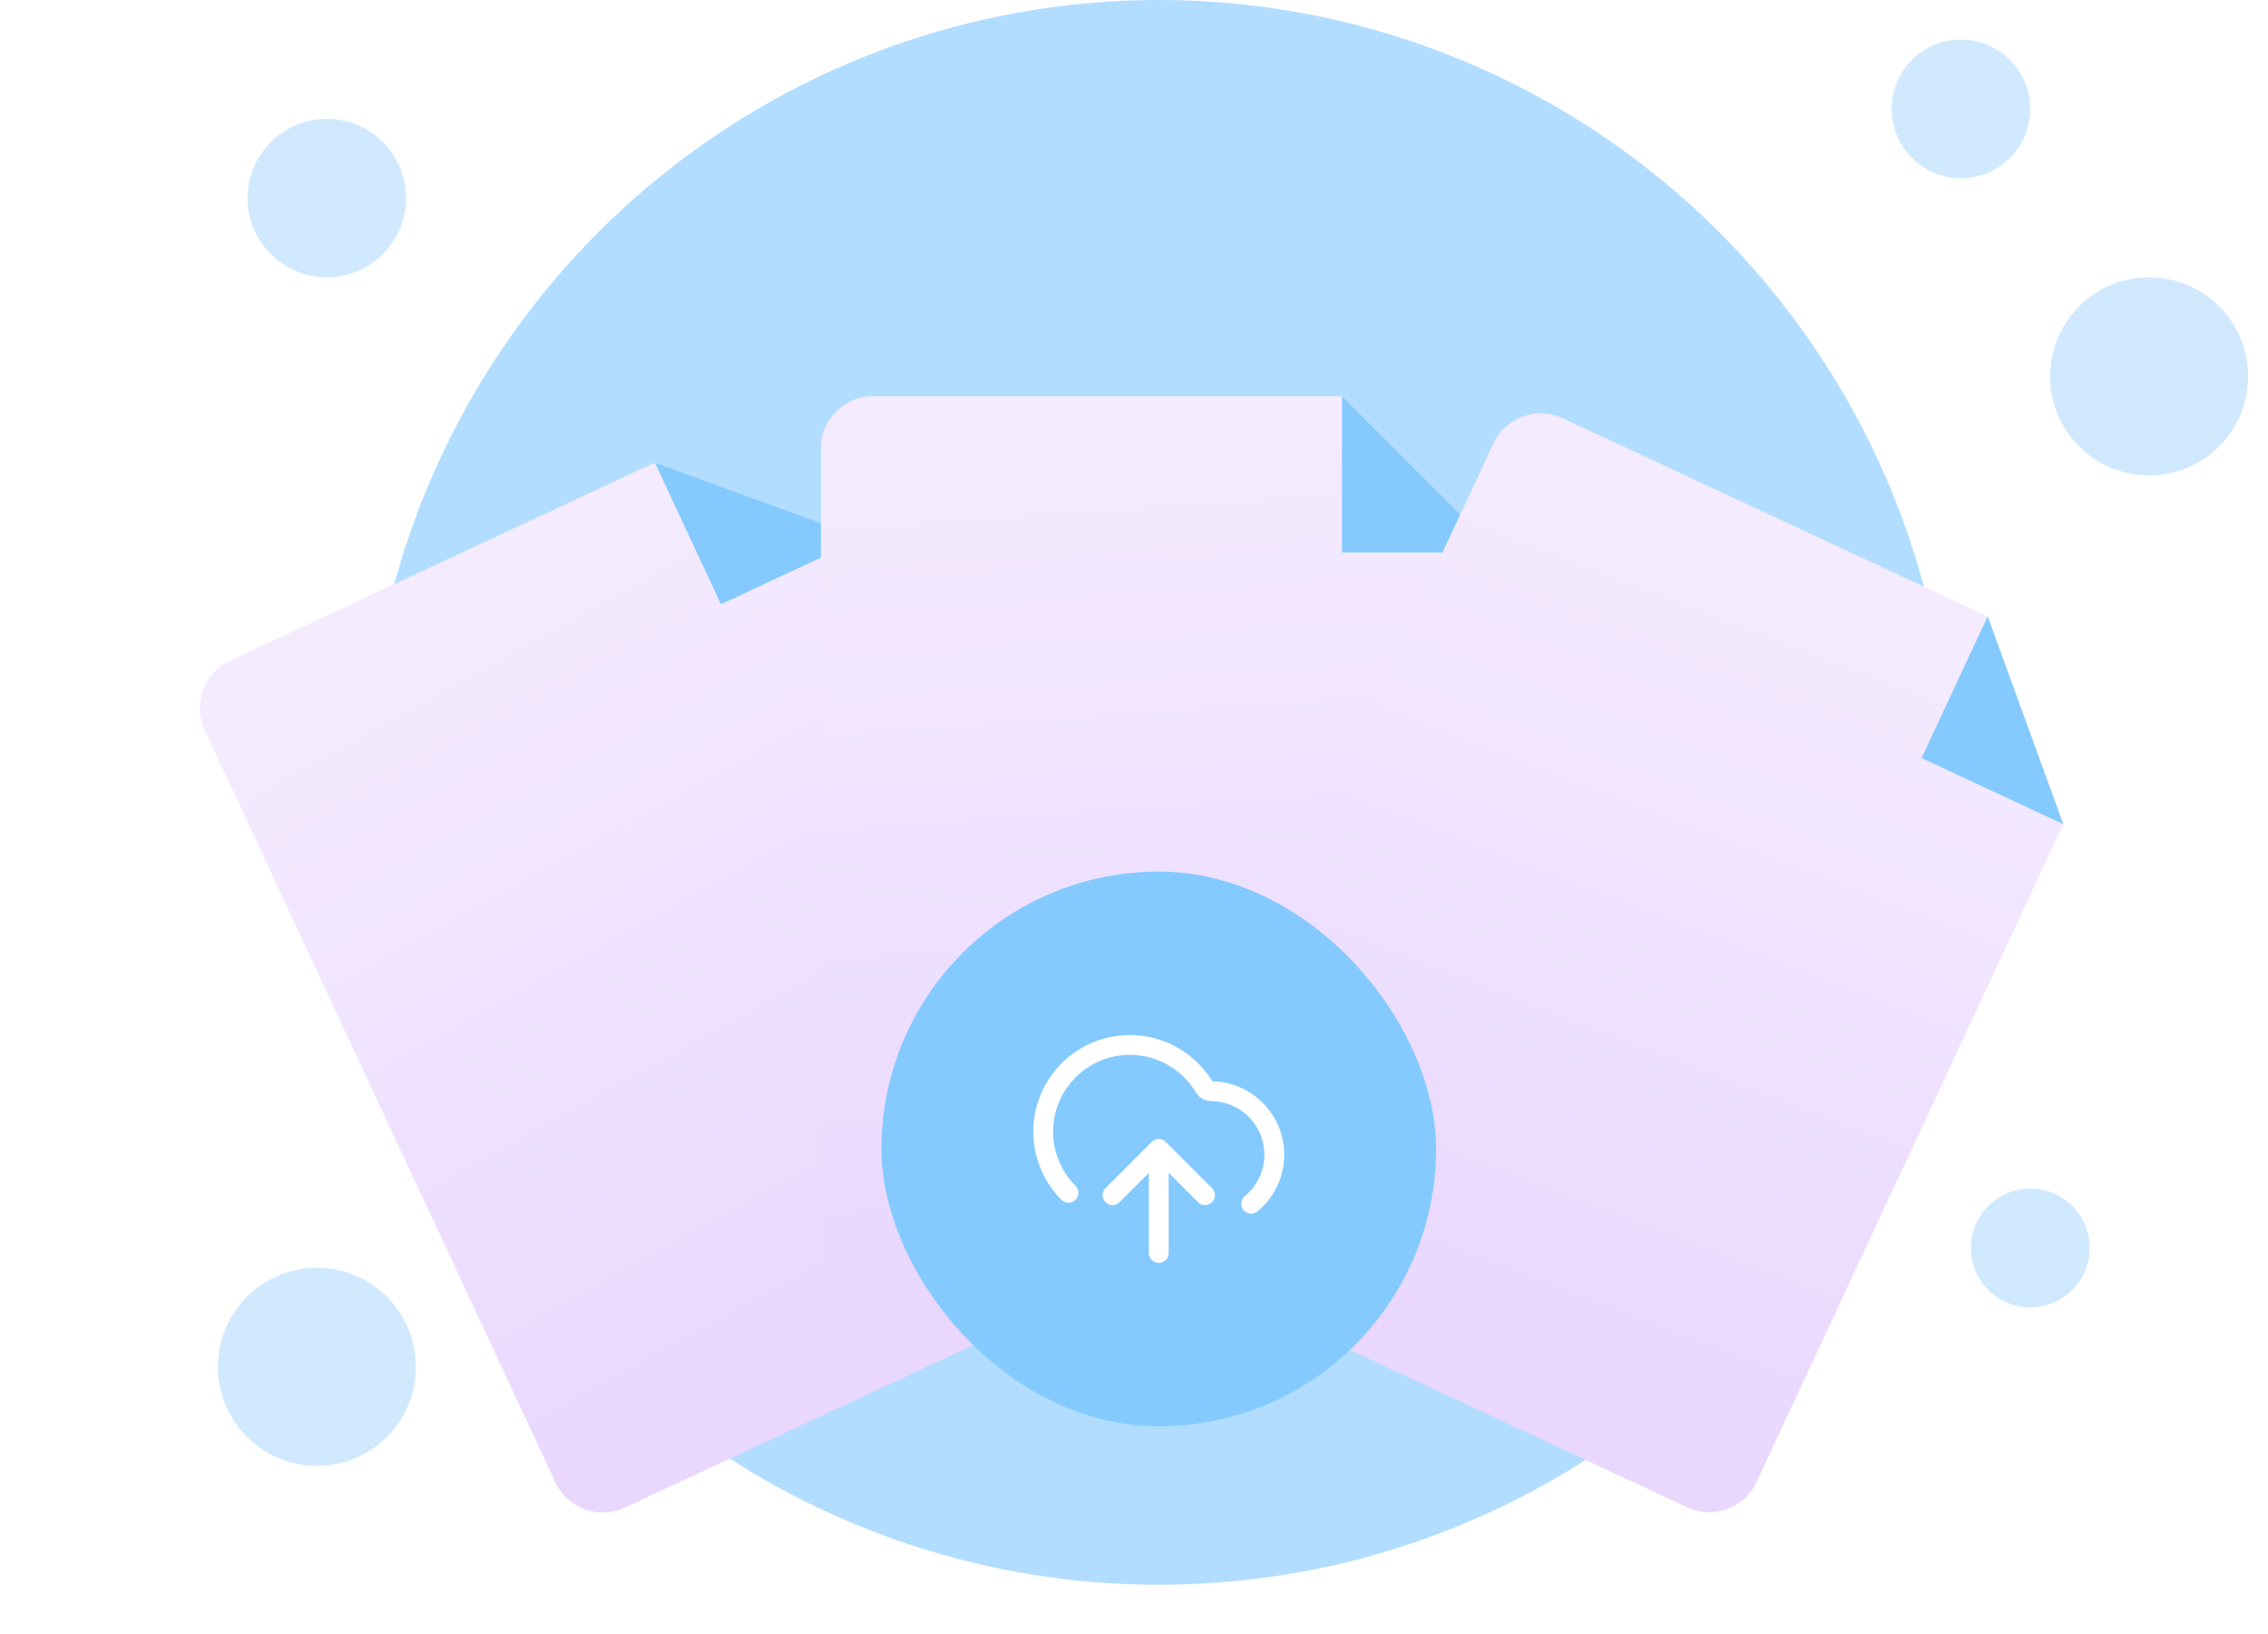 <svg width="229" height="165" viewBox="0 0 229 165" fill="none" xmlns="http://www.w3.org/2000/svg">
    <circle cx="117" cy="80" r="80" fill="#B2DDFF"/>
    <circle cx="33" cy="20" r="8" fill="#D1E9FF"/>
    <circle cx="205" cy="126" r="6" fill="#D1E9FF"/>
    <circle cx="32" cy="138" r="10" fill="#D1E9FF"/>
    <circle cx="217" cy="38" r="10" fill="#D1E9FF"/>
    <circle cx="198" cy="11" r="7" fill="#D1E9FF"/>
    <g filter="url(#filter0_dd_8332_59052)">
        <path d="M63.078 124.215L115.529 99.756C118.163 98.528 119.302 95.398 118.074 92.764L87.099 26.337L66.123 18.703L23.209 38.714C20.575 39.942 19.436 43.072 20.664 45.706L56.086 121.67C57.314 124.303 60.445 125.443 63.078 124.215Z" fill="url(#paint0_linear_8332_59052)"/>
        <path d="M66.123 18.703L87.098 26.337L72.793 33.008L66.123 18.703Z" fill="#84CAFF"/>
    </g>
    <g filter="url(#filter1_dd_8332_59052)">
        <path d="M88.152 106.339H146.025C148.931 106.339 151.286 103.984 151.286 101.078V27.784L135.503 12H88.152C85.246 12 82.89 14.355 82.89 17.261V101.078C82.89 103.984 85.246 106.339 88.152 106.339Z" fill="url(#paint1_linear_8332_59052)"/>
        <path d="M135.503 12L151.286 27.784H135.503V12Z" fill="#84CAFF"/>
    </g>
    <g filter="url(#filter2_dd_8332_59052)">
        <path d="M117.911 99.724L170.362 124.182C172.996 125.41 176.126 124.271 177.354 121.638L208.33 55.21L200.695 34.235L157.78 14.223C155.147 12.995 152.017 14.135 150.789 16.768L115.366 92.732C114.138 95.366 115.277 98.496 117.911 99.724Z" fill="url(#paint2_linear_8332_59052)"/>
        <path d="M200.695 34.234L208.329 55.21L194.024 48.539L200.695 34.234Z" fill="#84CAFF"/>
    </g>
    <g filter="url(#filter3_b_8332_59052)">
        <rect x="89" y="88" width="56" height="56" rx="28" fill="#84CAFF"/>
        <path d="M112.333 120.667L117 116M117 116L121.667 120.667M117 116V126.5M126.333 121.533C127.758 120.356 128.667 118.576 128.667 116.583C128.667 113.04 125.794 110.167 122.25 110.167C121.995 110.167 121.757 110.034 121.627 109.814C120.106 107.232 117.297 105.5 114.083 105.5C109.251 105.5 105.333 109.418 105.333 114.25C105.333 116.66 106.308 118.843 107.885 120.426" stroke="white" stroke-width="2" stroke-linecap="round" stroke-linejoin="round"/>
    </g>
    <defs>
        <filter id="filter0_dd_8332_59052" x="-1.56" y="12.031" width="141.857" height="154.406" filterUnits="userSpaceOnUse" color-interpolation-filters="sRGB">
            <feFlood flood-opacity="0" result="BackgroundImageFix"/>
            <feColorMatrix in="SourceAlpha" type="matrix" values="0 0 0 0 0 0 0 0 0 0 0 0 0 0 0 0 0 0 127 0" result="hardAlpha"/>
            <feMorphology radius="4" operator="erode" in="SourceAlpha" result="effect1_dropShadow_8332_59052"/>
            <feOffset dy="8"/>
            <feGaussianBlur stdDeviation="4"/>
            <feColorMatrix type="matrix" values="0 0 0 0 0.063 0 0 0 0 0.094 0 0 0 0 0.157 0 0 0 0.03 0"/>
            <feBlend mode="normal" in2="BackgroundImageFix" result="effect1_dropShadow_8332_59052"/>
            <feColorMatrix in="SourceAlpha" type="matrix" values="0 0 0 0 0 0 0 0 0 0 0 0 0 0 0 0 0 0 127 0" result="hardAlpha"/>
            <feMorphology radius="4" operator="erode" in="SourceAlpha" result="effect2_dropShadow_8332_59052"/>
            <feOffset dy="20"/>
            <feGaussianBlur stdDeviation="12"/>
            <feColorMatrix type="matrix" values="0 0 0 0 0.063 0 0 0 0 0.094 0 0 0 0 0.157 0 0 0 0.08 0"/>
            <feBlend mode="normal" in2="effect1_dropShadow_8332_59052" result="effect2_dropShadow_8332_59052"/>
            <feBlend mode="normal" in="SourceGraphic" in2="effect2_dropShadow_8332_59052" result="shape"/>
        </filter>
        <filter id="filter1_dd_8332_59052" x="62.89" y="12" width="108.396" height="134.34" filterUnits="userSpaceOnUse" color-interpolation-filters="sRGB">
            <feFlood flood-opacity="0" result="BackgroundImageFix"/>
            <feColorMatrix in="SourceAlpha" type="matrix" values="0 0 0 0 0 0 0 0 0 0 0 0 0 0 0 0 0 0 127 0" result="hardAlpha"/>
            <feMorphology radius="4" operator="erode" in="SourceAlpha" result="effect1_dropShadow_8332_59052"/>
            <feOffset dy="8"/>
            <feGaussianBlur stdDeviation="4"/>
            <feColorMatrix type="matrix" values="0 0 0 0 0.063 0 0 0 0 0.094 0 0 0 0 0.157 0 0 0 0.03 0"/>
            <feBlend mode="normal" in2="BackgroundImageFix" result="effect1_dropShadow_8332_59052"/>
            <feColorMatrix in="SourceAlpha" type="matrix" values="0 0 0 0 0 0 0 0 0 0 0 0 0 0 0 0 0 0 127 0" result="hardAlpha"/>
            <feMorphology radius="4" operator="erode" in="SourceAlpha" result="effect2_dropShadow_8332_59052"/>
            <feOffset dy="20"/>
            <feGaussianBlur stdDeviation="12"/>
            <feColorMatrix type="matrix" values="0 0 0 0 0.063 0 0 0 0 0.094 0 0 0 0 0.157 0 0 0 0.08 0"/>
            <feBlend mode="normal" in2="effect1_dropShadow_8332_59052" result="effect2_dropShadow_8332_59052"/>
            <feBlend mode="normal" in="SourceGraphic" in2="effect2_dropShadow_8332_59052" result="shape"/>
        </filter>
        <filter id="filter2_dd_8332_59052" x="93.143" y="12" width="141.857" height="154.406" filterUnits="userSpaceOnUse" color-interpolation-filters="sRGB">
            <feFlood flood-opacity="0" result="BackgroundImageFix"/>
            <feColorMatrix in="SourceAlpha" type="matrix" values="0 0 0 0 0 0 0 0 0 0 0 0 0 0 0 0 0 0 127 0" result="hardAlpha"/>
            <feMorphology radius="4" operator="erode" in="SourceAlpha" result="effect1_dropShadow_8332_59052"/>
            <feOffset dy="8"/>
            <feGaussianBlur stdDeviation="4"/>
            <feColorMatrix type="matrix" values="0 0 0 0 0.063 0 0 0 0 0.094 0 0 0 0 0.157 0 0 0 0.03 0"/>
            <feBlend mode="normal" in2="BackgroundImageFix" result="effect1_dropShadow_8332_59052"/>
            <feColorMatrix in="SourceAlpha" type="matrix" values="0 0 0 0 0 0 0 0 0 0 0 0 0 0 0 0 0 0 127 0" result="hardAlpha"/>
            <feMorphology radius="4" operator="erode" in="SourceAlpha" result="effect2_dropShadow_8332_59052"/>
            <feOffset dy="20"/>
            <feGaussianBlur stdDeviation="12"/>
            <feColorMatrix type="matrix" values="0 0 0 0 0.063 0 0 0 0 0.094 0 0 0 0 0.157 0 0 0 0.08 0"/>
            <feBlend mode="normal" in2="effect1_dropShadow_8332_59052" result="effect2_dropShadow_8332_59052"/>
            <feBlend mode="normal" in="SourceGraphic" in2="effect2_dropShadow_8332_59052" result="shape"/>
        </filter>
        <filter id="filter3_b_8332_59052" x="81" y="80" width="72" height="72" filterUnits="userSpaceOnUse" color-interpolation-filters="sRGB">
            <feFlood flood-opacity="0" result="BackgroundImageFix"/>
            <feGaussianBlur in="BackgroundImageFix" stdDeviation="4"/>
            <feComposite in2="SourceAlpha" operator="in" result="effect1_backgroundBlur_8332_59052"/>
            <feBlend mode="normal" in="SourceGraphic" in2="effect1_backgroundBlur_8332_59052" result="shape"/>
        </filter>
        <linearGradient id="paint0_linear_8332_59052" x1="59.997" y1="124.419" x2="18.197" y2="49.01" gradientUnits="userSpaceOnUse">
            <stop stop-color="#E9D7FE"/>
            <stop offset="1" stop-color="#F4EBFF"/>
        </linearGradient>
        <linearGradient id="paint1_linear_8332_59052" x1="85.272" y1="105.223" x2="79.258" y2="19.213" gradientUnits="userSpaceOnUse">
            <stop stop-color="#E9D7FE"/>
            <stop offset="1" stop-color="#F4EBFF"/>
        </linearGradient>
        <linearGradient id="paint2_linear_8332_59052" x1="115.773" y1="97.495" x2="146.672" y2="17.002" gradientUnits="userSpaceOnUse">
            <stop stop-color="#E9D7FE"/>
            <stop offset="1" stop-color="#F4EBFF"/>
        </linearGradient>
    </defs>
</svg>

